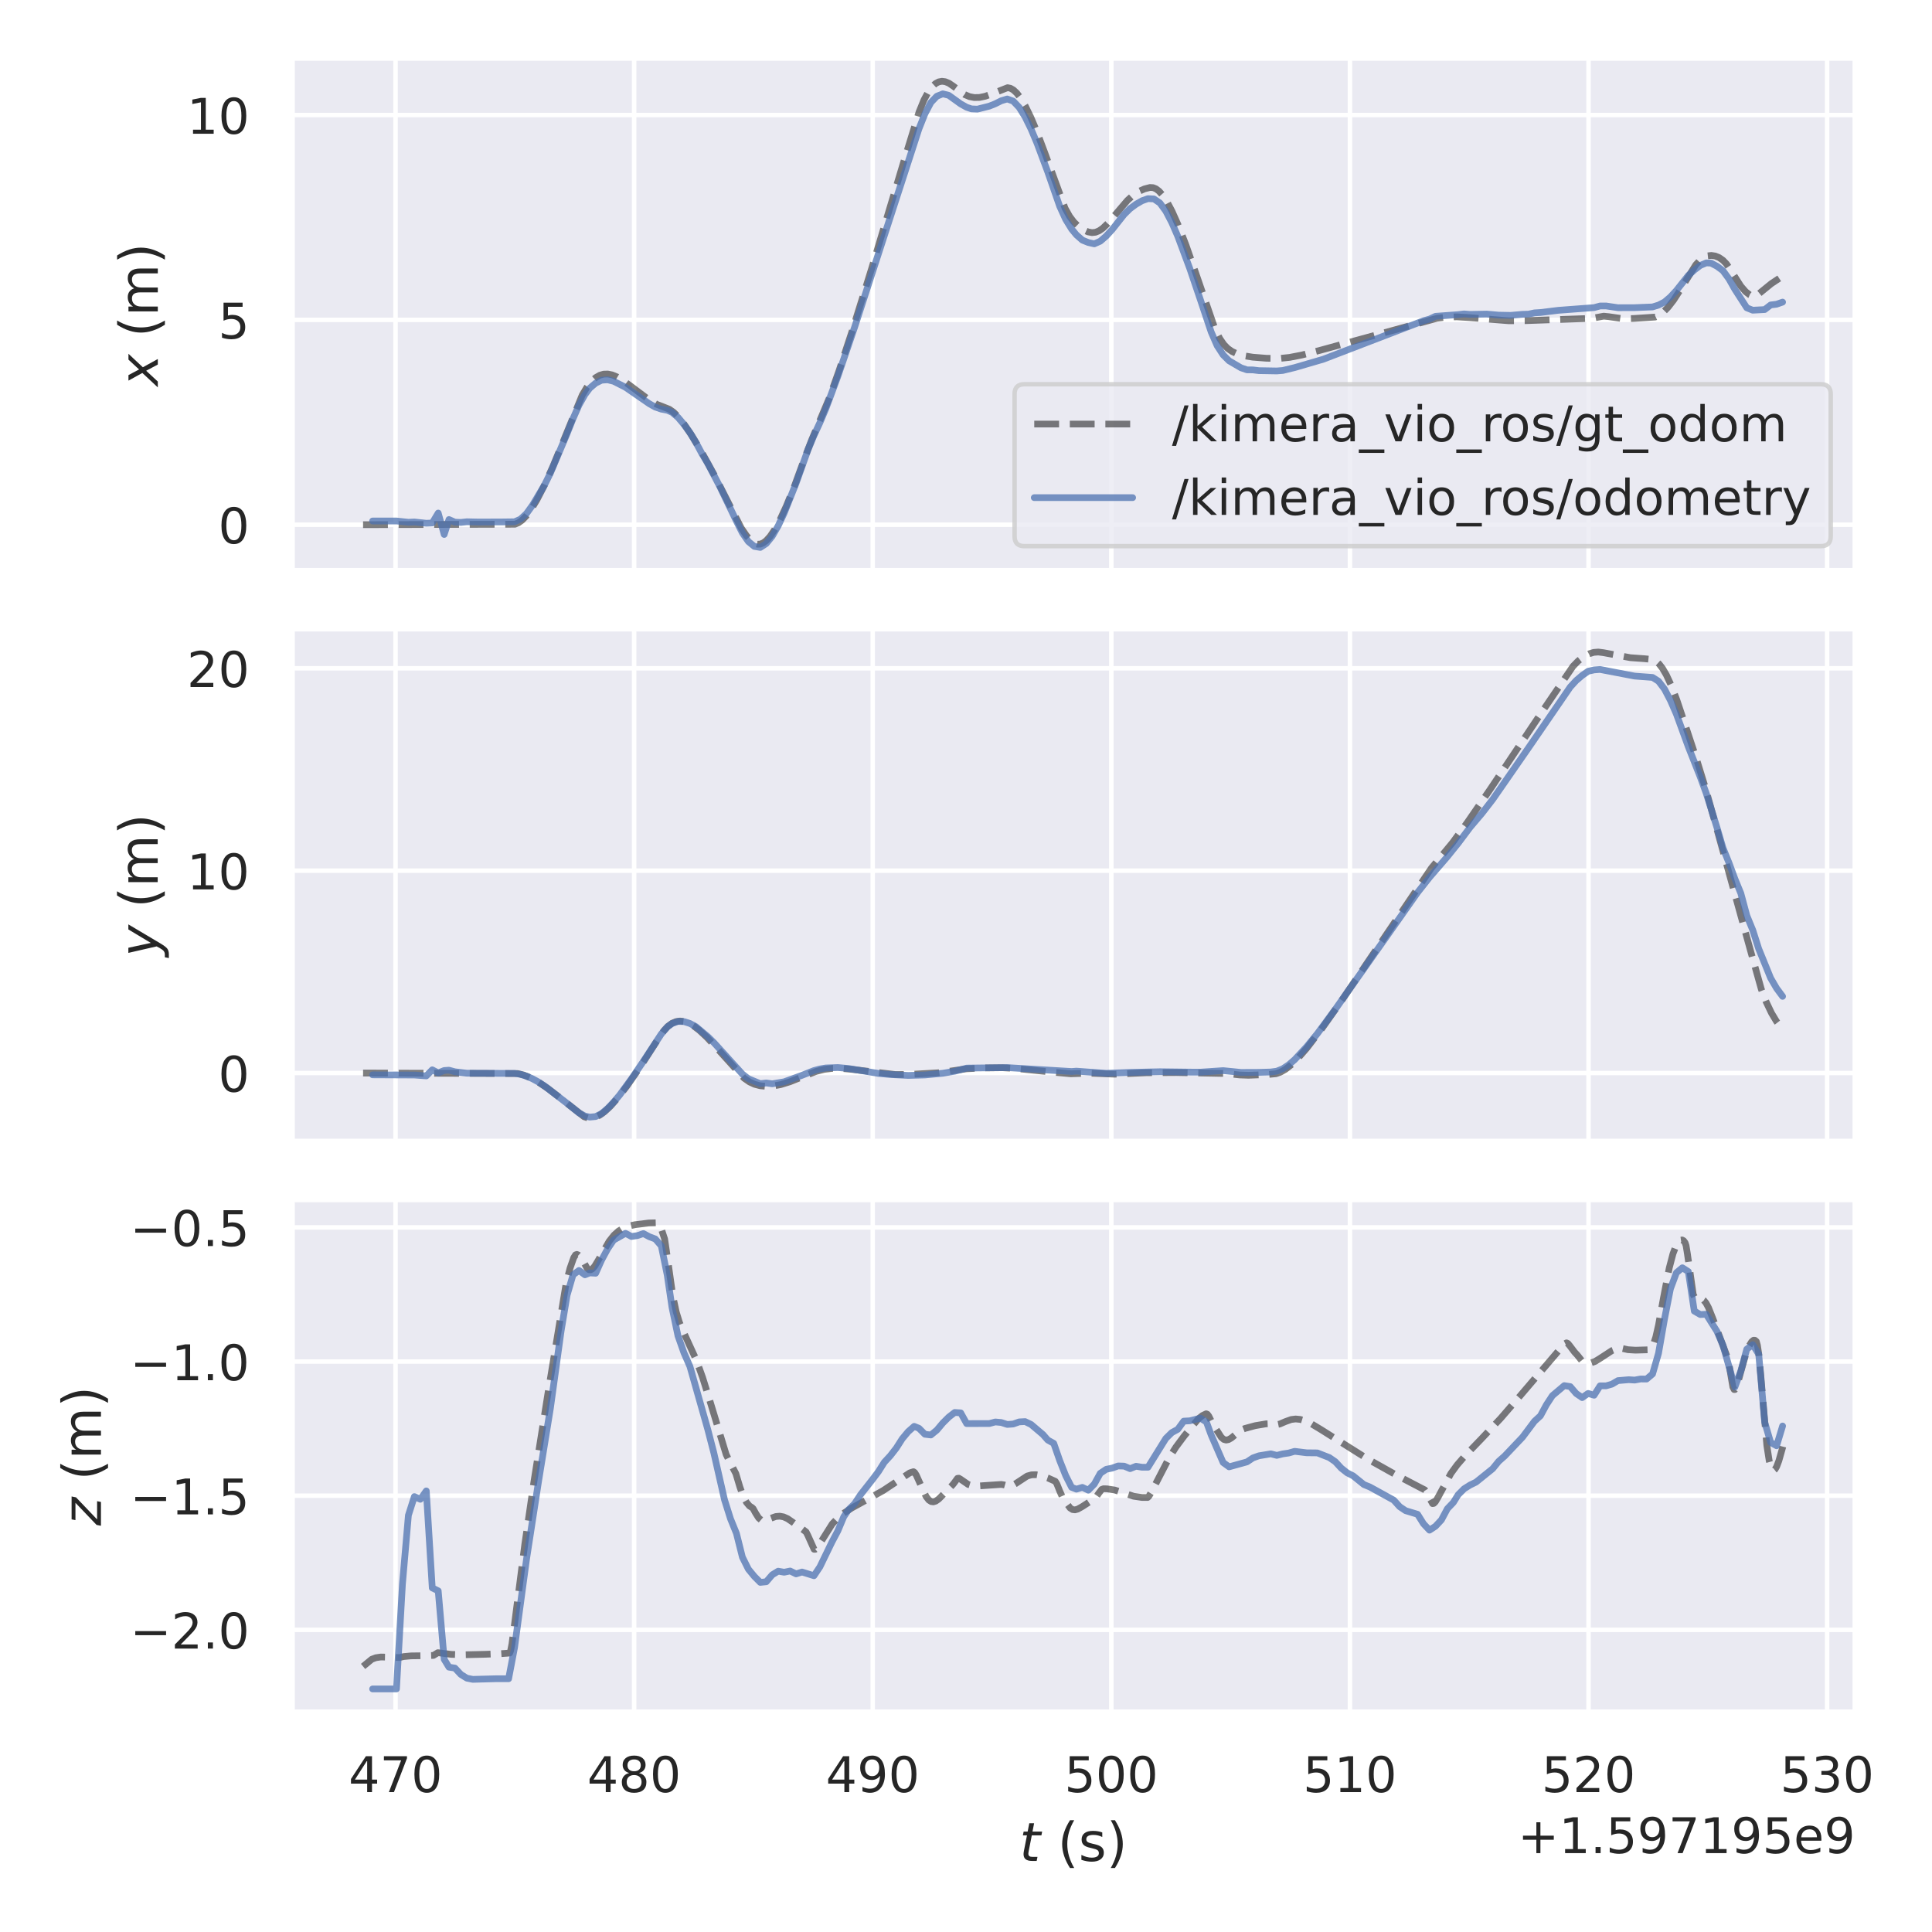 <?xml version="1.0" encoding="utf-8" standalone="no"?>
<!DOCTYPE svg PUBLIC "-//W3C//DTD SVG 1.1//EN"
  "http://www.w3.org/Graphics/SVG/1.1/DTD/svg11.dtd">
<!-- Created with matplotlib (https://matplotlib.org/) -->
<svg height="432pt" version="1.1" viewBox="0 0 432 432" width="432pt" xmlns="http://www.w3.org/2000/svg" xmlns:xlink="http://www.w3.org/1999/xlink">
 <defs>
  <style type="text/css">*{stroke-linecap:butt;stroke-linejoin:round;}</style>
 </defs>
 <g id="figure_1">
  <g id="patch_1">
   <path d="M 0 432 
L 432 432 
L 432 0 
L 0 0 
z
" style="fill:#ffffff;"/>
  </g>
  <g id="axes_1">
   <g id="patch_2">
    <path d="M 65.295 127.62 
L 414.851 127.62 
L 414.851 12.96 
L 65.295 12.96 
z
" style="fill:#eaeaf2;"/>
   </g>
   <g id="matplotlib.axis_1">
    <g id="xtick_1">
     <g id="line2d_1">
      <path clip-path="url(#pef95cfc076)" d="M 88.441 127.62 
L 88.441 12.96 
" style="fill:none;stroke:#ffffff;stroke-linecap:round;"/>
     </g>
    </g>
    <g id="xtick_2">
     <g id="line2d_2">
      <path clip-path="url(#pef95cfc076)" d="M 141.793 127.62 
L 141.793 12.96 
" style="fill:none;stroke:#ffffff;stroke-linecap:round;"/>
     </g>
    </g>
    <g id="xtick_3">
     <g id="line2d_3">
      <path clip-path="url(#pef95cfc076)" d="M 195.144 127.62 
L 195.144 12.96 
" style="fill:none;stroke:#ffffff;stroke-linecap:round;"/>
     </g>
    </g>
    <g id="xtick_4">
     <g id="line2d_4">
      <path clip-path="url(#pef95cfc076)" d="M 248.496 127.62 
L 248.496 12.96 
" style="fill:none;stroke:#ffffff;stroke-linecap:round;"/>
     </g>
    </g>
    <g id="xtick_5">
     <g id="line2d_5">
      <path clip-path="url(#pef95cfc076)" d="M 301.847 127.62 
L 301.847 12.96 
" style="fill:none;stroke:#ffffff;stroke-linecap:round;"/>
     </g>
    </g>
    <g id="xtick_6">
     <g id="line2d_6">
      <path clip-path="url(#pef95cfc076)" d="M 355.199 127.62 
L 355.199 12.96 
" style="fill:none;stroke:#ffffff;stroke-linecap:round;"/>
     </g>
    </g>
    <g id="xtick_7">
     <g id="line2d_7">
      <path clip-path="url(#pef95cfc076)" d="M 408.55 127.62 
L 408.55 12.96 
" style="fill:none;stroke:#ffffff;stroke-linecap:round;"/>
     </g>
    </g>
   </g>
   <g id="matplotlib.axis_2">
    <g id="ytick_1">
     <g id="line2d_8">
      <path clip-path="url(#pef95cfc076)" d="M 65.295 117.324 
L 414.851 117.324 
" style="fill:none;stroke:#ffffff;stroke-linecap:round;"/>
     </g>
     <g id="text_1">
      <!-- 0 -->
      <g style="fill:#262626;" transform="translate(48.796 121.503)scale(0.11 -0.11)">
       <defs>
        <path d="M 31.781 66.406 
Q 24.172 66.406 20.328 58.906 
Q 16.5 51.422 16.5 36.375 
Q 16.5 21.391 20.328 13.891 
Q 24.172 6.391 31.781 6.391 
Q 39.453 6.391 43.281 13.891 
Q 47.125 21.391 47.125 36.375 
Q 47.125 51.422 43.281 58.906 
Q 39.453 66.406 31.781 66.406 
z
M 31.781 74.219 
Q 44.047 74.219 50.516 64.516 
Q 56.984 54.828 56.984 36.375 
Q 56.984 17.969 50.516 8.266 
Q 44.047 -1.422 31.781 -1.422 
Q 19.531 -1.422 13.062 8.266 
Q 6.594 17.969 6.594 36.375 
Q 6.594 54.828 13.062 64.516 
Q 19.531 74.219 31.781 74.219 
z
" id="DejaVuSans-48"/>
       </defs>
       <use xlink:href="#DejaVuSans-48"/>
      </g>
     </g>
    </g>
    <g id="ytick_2">
     <g id="line2d_9">
      <path clip-path="url(#pef95cfc076)" d="M 65.295 71.524 
L 414.851 71.524 
" style="fill:none;stroke:#ffffff;stroke-linecap:round;"/>
     </g>
     <g id="text_2">
      <!-- 5 -->
      <g style="fill:#262626;" transform="translate(48.796 75.703)scale(0.11 -0.11)">
       <defs>
        <path d="M 10.797 72.906 
L 49.516 72.906 
L 49.516 64.594 
L 19.828 64.594 
L 19.828 46.734 
Q 21.969 47.469 24.109 47.828 
Q 26.266 48.188 28.422 48.188 
Q 40.625 48.188 47.75 41.5 
Q 54.891 34.812 54.891 23.391 
Q 54.891 11.625 47.562 5.094 
Q 40.234 -1.422 26.906 -1.422 
Q 22.312 -1.422 17.547 -0.641 
Q 12.797 0.141 7.719 1.703 
L 7.719 11.625 
Q 12.109 9.234 16.797 8.062 
Q 21.484 6.891 26.703 6.891 
Q 35.156 6.891 40.078 11.328 
Q 45.016 15.766 45.016 23.391 
Q 45.016 31 40.078 35.438 
Q 35.156 39.891 26.703 39.891 
Q 22.75 39.891 18.812 39.016 
Q 14.891 38.141 10.797 36.281 
z
" id="DejaVuSans-53"/>
       </defs>
       <use xlink:href="#DejaVuSans-53"/>
      </g>
     </g>
    </g>
    <g id="ytick_3">
     <g id="line2d_10">
      <path clip-path="url(#pef95cfc076)" d="M 65.295 25.724 
L 414.851 25.724 
" style="fill:none;stroke:#ffffff;stroke-linecap:round;"/>
     </g>
     <g id="text_3">
      <!-- 10 -->
      <g style="fill:#262626;" transform="translate(41.797 29.903)scale(0.11 -0.11)">
       <defs>
        <path d="M 12.406 8.297 
L 28.516 8.297 
L 28.516 63.922 
L 10.984 60.406 
L 10.984 69.391 
L 28.422 72.906 
L 38.281 72.906 
L 38.281 8.297 
L 54.391 8.297 
L 54.391 0 
L 12.406 0 
z
" id="DejaVuSans-49"/>
       </defs>
       <use xlink:href="#DejaVuSans-49"/>
       <use x="63.623" xlink:href="#DejaVuSans-48"/>
      </g>
     </g>
    </g>
    <g id="text_4">
     <!-- $x$ (m) -->
     <g style="fill:#262626;" transform="translate(35.302 86.31)rotate(-90)scale(0.12 -0.12)">
      <defs>
       <path d="M 60.016 54.688 
L 34.906 27.875 
L 50.297 0 
L 39.984 0 
L 28.422 21.688 
L 8.297 0 
L -2.594 0 
L 24.312 28.812 
L 10.016 54.688 
L 20.312 54.688 
L 30.812 34.906 
L 49.125 54.688 
z
" id="DejaVuSans-Oblique-120"/>
       <path id="DejaVuSans-32"/>
       <path d="M 31 75.875 
Q 24.469 64.656 21.281 53.656 
Q 18.109 42.672 18.109 31.391 
Q 18.109 20.125 21.312 9.062 
Q 24.516 -2 31 -13.188 
L 23.188 -13.188 
Q 15.875 -1.703 12.234 9.375 
Q 8.594 20.453 8.594 31.391 
Q 8.594 42.281 12.203 53.312 
Q 15.828 64.359 23.188 75.875 
z
" id="DejaVuSans-40"/>
       <path d="M 52 44.188 
Q 55.375 50.25 60.062 53.125 
Q 64.75 56 71.094 56 
Q 79.641 56 84.281 50.016 
Q 88.922 44.047 88.922 33.016 
L 88.922 0 
L 79.891 0 
L 79.891 32.719 
Q 79.891 40.578 77.094 44.375 
Q 74.312 48.188 68.609 48.188 
Q 61.625 48.188 57.562 43.547 
Q 53.516 38.922 53.516 30.906 
L 53.516 0 
L 44.484 0 
L 44.484 32.719 
Q 44.484 40.625 41.703 44.406 
Q 38.922 48.188 33.109 48.188 
Q 26.219 48.188 22.156 43.531 
Q 18.109 38.875 18.109 30.906 
L 18.109 0 
L 9.078 0 
L 9.078 54.688 
L 18.109 54.688 
L 18.109 46.188 
Q 21.188 51.219 25.484 53.609 
Q 29.781 56 35.688 56 
Q 41.656 56 45.828 52.969 
Q 50 49.953 52 44.188 
z
" id="DejaVuSans-109"/>
       <path d="M 8.016 75.875 
L 15.828 75.875 
Q 23.141 64.359 26.781 53.312 
Q 30.422 42.281 30.422 31.391 
Q 30.422 20.453 26.781 9.375 
Q 23.141 -1.703 15.828 -13.188 
L 8.016 -13.188 
Q 14.5 -2 17.703 9.062 
Q 20.906 20.125 20.906 31.391 
Q 20.906 42.672 17.703 53.656 
Q 14.5 64.656 8.016 75.875 
z
" id="DejaVuSans-41"/>
      </defs>
      <use transform="translate(0 0.125)" xlink:href="#DejaVuSans-Oblique-120"/>
      <use transform="translate(59.18 0.125)" xlink:href="#DejaVuSans-32"/>
      <use transform="translate(90.967 0.125)" xlink:href="#DejaVuSans-40"/>
      <use transform="translate(129.98 0.125)" xlink:href="#DejaVuSans-109"/>
      <use transform="translate(227.393 0.125)" xlink:href="#DejaVuSans-41"/>
     </g>
    </g>
   </g>
   <g id="line2d_11">
    <path clip-path="url(#pef95cfc076)" d="M 81.184 117.324 
L 115.139 117.218 
L 115.912 116.907 
L 116.739 116.318 
L 117.673 115.357 
L 118.766 113.888 
L 120.047 111.774 
L 121.62 108.724 
L 123.595 104.38 
L 126.209 98.051 
L 130.181 88.359 
L 131.248 86.569 
L 132.262 85.283 
L 133.195 84.439 
L 134.103 83.912 
L 134.982 83.657 
L 135.89 83.629 
L 136.877 83.83 
L 137.996 84.294 
L 139.383 85.122 
L 141.384 86.605 
L 145.252 89.502 
L 146.905 90.436 
L 148.346 90.989 
L 149.679 91.52 
L 150.613 92.181 
L 151.654 93.205 
L 152.934 94.8 
L 154.588 97.245 
L 156.855 101.02 
L 159.789 106.353 
L 162.803 112.292 
L 165.764 118.108 
L 166.937 119.813 
L 167.951 120.908 
L 168.752 121.483 
L 169.392 121.688 
L 170.005 121.66 
L 170.645 121.405 
L 171.366 120.863 
L 172.193 119.945 
L 173.179 118.492 
L 174.38 116.295 
L 175.847 113.116 
L 177.685 108.57 
L 180.112 101.926 
L 181.526 98.281 
L 185.341 89.232 
L 187.581 82.978 
L 190.595 73.854 
L 194.916 60.002 
L 202.011 36.39 
L 205.506 25.032 
L 206.599 22.349 
L 207.56 20.548 
L 208.414 19.387 
L 209.187 18.682 
L 209.907 18.304 
L 210.627 18.172 
L 211.374 18.268 
L 212.201 18.613 
L 213.161 19.268 
L 215.695 21.147 
L 216.788 21.608 
L 217.855 21.81 
L 219.003 21.789 
L 220.283 21.529 
L 221.803 20.983 
L 225.298 19.606 
L 225.937 19.738 
L 226.603 20.116 
L 227.35 20.813 
L 228.204 21.927 
L 229.244 23.676 
L 230.498 26.25 
L 231.751 29.22 
L 233.646 34.259 
L 238.153 46.575 
L 239.167 48.386 
L 240.128 49.661 
L 241.115 50.609 
L 242.231 51.373 
L 243.299 51.854 
L 244.178 52.016 
L 244.952 51.934 
L 245.725 51.627 
L 246.579 51.041 
L 247.673 49.993 
L 249.301 48.088 
L 252.101 44.807 
L 253.462 43.576 
L 254.635 42.802 
L 255.889 42.245 
L 257.142 41.92 
L 257.836 41.959 
L 258.476 42.22 
L 259.17 42.748 
L 259.97 43.652 
L 260.903 45.055 
L 262.05 47.209 
L 263.437 50.316 
L 265.172 54.774 
L 267.412 61.177 
L 271.76 73.792 
L 272.747 75.718 
L 273.654 77.029 
L 274.533 77.929 
L 275.492 78.594 
L 276.64 79.118 
L 278.133 79.546 
L 280.107 79.863 
L 283.201 80.11 
L 286.135 80.145 
L 288.35 79.915 
L 291.097 79.385 
L 295.071 78.361 
L 321.344 71.163 
L 323.504 70.898 
L 325.772 70.847 
L 328.546 71.019 
L 337.375 71.727 
L 341.188 71.7 
L 355.911 71.187 
L 358.605 70.695 
L 359.752 70.813 
L 362.873 71.263 
L 365.22 71.217 
L 370.102 70.896 
L 370.982 70.478 
L 371.942 69.764 
L 373.009 68.674 
L 374.236 67.086 
L 375.729 64.769 
L 379.17 59.23 
L 380.157 58.16 
L 381.011 57.541 
L 381.837 57.208 
L 382.665 57.116 
L 383.518 57.241 
L 384.399 57.6 
L 385.252 58.193 
L 386.052 59.024 
L 386.826 60.176 
L 389.252 63.984 
L 390.319 65.212 
L 391.199 65.903 
L 391.893 66.187 
L 392.453 66.186 
L 392.96 65.952 
L 393.867 65.211 
L 396.081 63.411 
L 398.215 61.994 
L 398.962 61.542 
L 398.962 61.542 
" style="fill:none;stroke:#000000;stroke-dasharray:5.55,2.4;stroke-dashoffset:0;stroke-opacity:0.5;stroke-width:1.5;"/>
   </g>
   <g id="line2d_12">
    <path clip-path="url(#pef95cfc076)" d="M 83.318 116.495 
L 88.653 116.495 
L 91.32 116.778 
L 92.654 116.717 
L 95.32 117.001 
L 96.654 116.944 
L 97.987 114.716 
L 99.321 119.508 
L 100.388 116.168 
L 101.722 116.758 
L 103.055 116.812 
L 104.389 116.666 
L 107.057 116.727 
L 112.391 116.705 
L 115.058 116.671 
L 116.392 116.082 
L 117.726 114.839 
L 119.06 112.987 
L 121.728 108.507 
L 123.061 105.799 
L 126.795 96.958 
L 128.127 93.614 
L 129.461 90.587 
L 130.794 88.225 
L 131.862 86.799 
L 133.195 85.662 
L 134.529 85.013 
L 135.863 84.923 
L 137.197 85.25 
L 139.864 86.6 
L 143.865 89.359 
L 145.198 90.283 
L 146.532 91.03 
L 147.866 91.482 
L 149.199 91.734 
L 150.267 92.189 
L 151.6 93.325 
L 152.934 94.905 
L 154.268 96.731 
L 155.601 98.924 
L 156.935 101.409 
L 158.269 103.648 
L 160.936 108.752 
L 164.671 116.533 
L 166.004 119.172 
L 167.338 121.089 
L 168.672 122.18 
L 170.005 122.408 
L 171.339 121.54 
L 172.673 119.898 
L 174.007 117.572 
L 175.34 114.723 
L 178.006 108.034 
L 180.672 100.556 
L 182.007 97.358 
L 183.34 94.48 
L 184.673 91.328 
L 187.341 84.156 
L 191.075 73.214 
L 205.479 28.8 
L 206.813 25.446 
L 208.147 22.914 
L 209.48 21.516 
L 210.814 20.981 
L 212.148 21.318 
L 214.815 23.238 
L 216.148 23.981 
L 217.216 24.344 
L 218.549 24.401 
L 221.217 23.734 
L 222.55 23.199 
L 223.884 22.533 
L 225.218 22.132 
L 226.55 22.605 
L 227.884 24.004 
L 229.217 26.149 
L 230.551 28.865 
L 231.885 32.036 
L 234.286 38.456 
L 236.953 46.129 
L 238.287 49.055 
L 239.62 51.224 
L 240.688 52.517 
L 242.02 53.694 
L 243.352 54.23 
L 244.686 54.526 
L 246.019 53.934 
L 247.353 52.786 
L 248.687 51.325 
L 251.354 47.958 
L 252.688 46.644 
L 254.022 45.665 
L 255.355 44.891 
L 256.689 44.417 
L 258.023 44.482 
L 259.356 45.391 
L 260.69 47.217 
L 262.024 49.777 
L 263.357 52.842 
L 266.025 59.997 
L 268.426 67.068 
L 270.827 74.247 
L 272.16 77.308 
L 273.494 79.356 
L 274.826 80.68 
L 277.493 82.244 
L 278.827 82.697 
L 280.161 82.711 
L 281.494 82.877 
L 285.496 82.947 
L 286.829 82.84 
L 289.497 82.193 
L 295.898 80.324 
L 318.303 71.721 
L 319.638 71.356 
L 320.971 70.727 
L 326.039 70.351 
L 327.372 70.189 
L 328.706 70.302 
L 332.441 70.229 
L 335.108 70.464 
L 337.775 70.517 
L 340.441 70.282 
L 341.775 70.241 
L 343.109 69.96 
L 344.442 69.879 
L 348.442 69.387 
L 356.444 68.783 
L 357.778 68.421 
L 359.112 68.414 
L 361.779 68.805 
L 365.513 68.794 
L 369.515 68.63 
L 370.848 68.219 
L 372.182 67.538 
L 373.515 66.398 
L 374.849 64.96 
L 377.516 61.585 
L 378.85 60.371 
L 380.184 59.352 
L 381.517 58.787 
L 382.585 58.833 
L 383.918 59.532 
L 385.252 60.519 
L 386.586 62.346 
L 387.919 64.691 
L 390.586 68.83 
L 391.919 69.364 
L 394.587 69.221 
L 395.921 68.189 
L 397.255 68.025 
L 398.589 67.554 
L 398.589 67.554 
" style="fill:none;stroke:#4c72b0;stroke-linecap:round;stroke-opacity:0.75;stroke-width:1.5;"/>
   </g>
   <g id="patch_3">
    <path d="M 65.295 127.62 
L 65.295 12.96 
" style="fill:none;stroke:#ffffff;stroke-linecap:square;stroke-linejoin:miter;stroke-width:1.25;"/>
   </g>
   <g id="patch_4">
    <path d="M 414.851 127.62 
L 414.851 12.96 
" style="fill:none;stroke:#ffffff;stroke-linecap:square;stroke-linejoin:miter;stroke-width:1.25;"/>
   </g>
   <g id="patch_5">
    <path d="M 65.295 127.62 
L 414.851 127.62 
" style="fill:none;stroke:#ffffff;stroke-linecap:square;stroke-linejoin:miter;stroke-width:1.25;"/>
   </g>
   <g id="patch_6">
    <path d="M 65.295 12.96 
L 414.851 12.96 
" style="fill:none;stroke:#ffffff;stroke-linecap:square;stroke-linejoin:miter;stroke-width:1.25;"/>
   </g>
   <g id="legend_1">
    <g id="patch_7">
     <path d="M 229.062 122.12 
L 407.151 122.12 
Q 409.351 122.12 409.351 119.92 
L 409.351 88.116 
Q 409.351 85.916 407.151 85.916 
L 229.062 85.916 
Q 226.862 85.916 226.862 88.116 
L 226.862 119.92 
Q 226.862 122.12 229.062 122.12 
z
" style="fill:#eaeaf2;opacity:0.8;stroke:#cccccc;stroke-linejoin:miter;"/>
    </g>
    <g id="line2d_13">
     <path d="M 231.262 94.825 
L 253.262 94.825 
" style="fill:none;stroke:#000000;stroke-dasharray:5.55,2.4;stroke-dashoffset:0;stroke-opacity:0.5;stroke-width:1.5;"/>
    </g>
    <g id="line2d_14"/>
    <g id="text_5">
     <!-- /kimera_vio_ros/gt_odom -->
     <g style="fill:#262626;" transform="translate(262.062 98.675)scale(0.11 -0.11)">
      <defs>
       <path d="M 25.391 72.906 
L 33.688 72.906 
L 8.297 -9.281 
L 0 -9.281 
z
" id="DejaVuSans-47"/>
       <path d="M 9.078 75.984 
L 18.109 75.984 
L 18.109 31.109 
L 44.922 54.688 
L 56.391 54.688 
L 27.391 29.109 
L 57.625 0 
L 45.906 0 
L 18.109 26.703 
L 18.109 0 
L 9.078 0 
z
" id="DejaVuSans-107"/>
       <path d="M 9.422 54.688 
L 18.406 54.688 
L 18.406 0 
L 9.422 0 
z
M 9.422 75.984 
L 18.406 75.984 
L 18.406 64.594 
L 9.422 64.594 
z
" id="DejaVuSans-105"/>
       <path d="M 56.203 29.594 
L 56.203 25.203 
L 14.891 25.203 
Q 15.484 15.922 20.484 11.062 
Q 25.484 6.203 34.422 6.203 
Q 39.594 6.203 44.453 7.469 
Q 49.312 8.734 54.109 11.281 
L 54.109 2.781 
Q 49.266 0.734 44.188 -0.344 
Q 39.109 -1.422 33.891 -1.422 
Q 20.797 -1.422 13.156 6.188 
Q 5.516 13.812 5.516 26.812 
Q 5.516 40.234 12.766 48.109 
Q 20.016 56 32.328 56 
Q 43.359 56 49.781 48.891 
Q 56.203 41.797 56.203 29.594 
z
M 47.219 32.234 
Q 47.125 39.594 43.094 43.984 
Q 39.062 48.391 32.422 48.391 
Q 24.906 48.391 20.391 44.141 
Q 15.875 39.891 15.188 32.172 
z
" id="DejaVuSans-101"/>
       <path d="M 41.109 46.297 
Q 39.594 47.172 37.812 47.578 
Q 36.031 48 33.891 48 
Q 26.266 48 22.188 43.047 
Q 18.109 38.094 18.109 28.812 
L 18.109 0 
L 9.078 0 
L 9.078 54.688 
L 18.109 54.688 
L 18.109 46.188 
Q 20.953 51.172 25.484 53.578 
Q 30.031 56 36.531 56 
Q 37.453 56 38.578 55.875 
Q 39.703 55.766 41.062 55.516 
z
" id="DejaVuSans-114"/>
       <path d="M 34.281 27.484 
Q 23.391 27.484 19.188 25 
Q 14.984 22.516 14.984 16.5 
Q 14.984 11.719 18.141 8.906 
Q 21.297 6.109 26.703 6.109 
Q 34.188 6.109 38.703 11.406 
Q 43.219 16.703 43.219 25.484 
L 43.219 27.484 
z
M 52.203 31.203 
L 52.203 0 
L 43.219 0 
L 43.219 8.297 
Q 40.141 3.328 35.547 0.953 
Q 30.953 -1.422 24.312 -1.422 
Q 15.922 -1.422 10.953 3.297 
Q 6 8.016 6 15.922 
Q 6 25.141 12.172 29.828 
Q 18.359 34.516 30.609 34.516 
L 43.219 34.516 
L 43.219 35.406 
Q 43.219 41.609 39.141 45 
Q 35.062 48.391 27.688 48.391 
Q 23 48.391 18.547 47.266 
Q 14.109 46.141 10.016 43.891 
L 10.016 52.203 
Q 14.938 54.109 19.578 55.047 
Q 24.219 56 28.609 56 
Q 40.484 56 46.344 49.844 
Q 52.203 43.703 52.203 31.203 
z
" id="DejaVuSans-97"/>
       <path d="M 50.984 -16.609 
L 50.984 -23.578 
L -0.984 -23.578 
L -0.984 -16.609 
z
" id="DejaVuSans-95"/>
       <path d="M 2.984 54.688 
L 12.5 54.688 
L 29.594 8.797 
L 46.688 54.688 
L 56.203 54.688 
L 35.688 0 
L 23.484 0 
z
" id="DejaVuSans-118"/>
       <path d="M 30.609 48.391 
Q 23.391 48.391 19.188 42.75 
Q 14.984 37.109 14.984 27.297 
Q 14.984 17.484 19.156 11.844 
Q 23.344 6.203 30.609 6.203 
Q 37.797 6.203 41.984 11.859 
Q 46.188 17.531 46.188 27.297 
Q 46.188 37.016 41.984 42.703 
Q 37.797 48.391 30.609 48.391 
z
M 30.609 56 
Q 42.328 56 49.016 48.375 
Q 55.719 40.766 55.719 27.297 
Q 55.719 13.875 49.016 6.219 
Q 42.328 -1.422 30.609 -1.422 
Q 18.844 -1.422 12.172 6.219 
Q 5.516 13.875 5.516 27.297 
Q 5.516 40.766 12.172 48.375 
Q 18.844 56 30.609 56 
z
" id="DejaVuSans-111"/>
       <path d="M 44.281 53.078 
L 44.281 44.578 
Q 40.484 46.531 36.375 47.5 
Q 32.281 48.484 27.875 48.484 
Q 21.188 48.484 17.844 46.438 
Q 14.5 44.391 14.5 40.281 
Q 14.5 37.156 16.891 35.375 
Q 19.281 33.594 26.516 31.984 
L 29.594 31.297 
Q 39.156 29.25 43.188 25.516 
Q 47.219 21.781 47.219 15.094 
Q 47.219 7.469 41.188 3.016 
Q 35.156 -1.422 24.609 -1.422 
Q 20.219 -1.422 15.453 -0.562 
Q 10.688 0.297 5.422 2 
L 5.422 11.281 
Q 10.406 8.688 15.234 7.391 
Q 20.062 6.109 24.812 6.109 
Q 31.156 6.109 34.562 8.281 
Q 37.984 10.453 37.984 14.406 
Q 37.984 18.062 35.516 20.016 
Q 33.062 21.969 24.703 23.781 
L 21.578 24.516 
Q 13.234 26.266 9.516 29.906 
Q 5.812 33.547 5.812 39.891 
Q 5.812 47.609 11.281 51.797 
Q 16.75 56 26.812 56 
Q 31.781 56 36.172 55.266 
Q 40.578 54.547 44.281 53.078 
z
" id="DejaVuSans-115"/>
       <path d="M 45.406 27.984 
Q 45.406 37.75 41.375 43.109 
Q 37.359 48.484 30.078 48.484 
Q 22.859 48.484 18.828 43.109 
Q 14.797 37.75 14.797 27.984 
Q 14.797 18.266 18.828 12.891 
Q 22.859 7.516 30.078 7.516 
Q 37.359 7.516 41.375 12.891 
Q 45.406 18.266 45.406 27.984 
z
M 54.391 6.781 
Q 54.391 -7.172 48.188 -13.984 
Q 42 -20.797 29.203 -20.797 
Q 24.469 -20.797 20.266 -20.094 
Q 16.062 -19.391 12.109 -17.922 
L 12.109 -9.188 
Q 16.062 -11.328 19.922 -12.344 
Q 23.781 -13.375 27.781 -13.375 
Q 36.625 -13.375 41.016 -8.766 
Q 45.406 -4.156 45.406 5.172 
L 45.406 9.625 
Q 42.625 4.781 38.281 2.391 
Q 33.938 0 27.875 0 
Q 17.828 0 11.672 7.656 
Q 5.516 15.328 5.516 27.984 
Q 5.516 40.672 11.672 48.328 
Q 17.828 56 27.875 56 
Q 33.938 56 38.281 53.609 
Q 42.625 51.219 45.406 46.391 
L 45.406 54.688 
L 54.391 54.688 
z
" id="DejaVuSans-103"/>
       <path d="M 18.312 70.219 
L 18.312 54.688 
L 36.812 54.688 
L 36.812 47.703 
L 18.312 47.703 
L 18.312 18.016 
Q 18.312 11.328 20.141 9.422 
Q 21.969 7.516 27.594 7.516 
L 36.812 7.516 
L 36.812 0 
L 27.594 0 
Q 17.188 0 13.234 3.875 
Q 9.281 7.766 9.281 18.016 
L 9.281 47.703 
L 2.688 47.703 
L 2.688 54.688 
L 9.281 54.688 
L 9.281 70.219 
z
" id="DejaVuSans-116"/>
       <path d="M 45.406 46.391 
L 45.406 75.984 
L 54.391 75.984 
L 54.391 0 
L 45.406 0 
L 45.406 8.203 
Q 42.578 3.328 38.25 0.953 
Q 33.938 -1.422 27.875 -1.422 
Q 17.969 -1.422 11.734 6.484 
Q 5.516 14.406 5.516 27.297 
Q 5.516 40.188 11.734 48.094 
Q 17.969 56 27.875 56 
Q 33.938 56 38.25 53.625 
Q 42.578 51.266 45.406 46.391 
z
M 14.797 27.297 
Q 14.797 17.391 18.875 11.75 
Q 22.953 6.109 30.078 6.109 
Q 37.203 6.109 41.297 11.75 
Q 45.406 17.391 45.406 27.297 
Q 45.406 37.203 41.297 42.844 
Q 37.203 48.484 30.078 48.484 
Q 22.953 48.484 18.875 42.844 
Q 14.797 37.203 14.797 27.297 
z
" id="DejaVuSans-100"/>
      </defs>
      <use xlink:href="#DejaVuSans-47"/>
      <use x="33.691" xlink:href="#DejaVuSans-107"/>
      <use x="91.602" xlink:href="#DejaVuSans-105"/>
      <use x="119.385" xlink:href="#DejaVuSans-109"/>
      <use x="216.797" xlink:href="#DejaVuSans-101"/>
      <use x="278.32" xlink:href="#DejaVuSans-114"/>
      <use x="319.434" xlink:href="#DejaVuSans-97"/>
      <use x="380.713" xlink:href="#DejaVuSans-95"/>
      <use x="430.713" xlink:href="#DejaVuSans-118"/>
      <use x="489.893" xlink:href="#DejaVuSans-105"/>
      <use x="517.676" xlink:href="#DejaVuSans-111"/>
      <use x="578.857" xlink:href="#DejaVuSans-95"/>
      <use x="628.857" xlink:href="#DejaVuSans-114"/>
      <use x="667.721" xlink:href="#DejaVuSans-111"/>
      <use x="728.902" xlink:href="#DejaVuSans-115"/>
      <use x="781.002" xlink:href="#DejaVuSans-47"/>
      <use x="814.693" xlink:href="#DejaVuSans-103"/>
      <use x="878.17" xlink:href="#DejaVuSans-116"/>
      <use x="917.379" xlink:href="#DejaVuSans-95"/>
      <use x="967.379" xlink:href="#DejaVuSans-111"/>
      <use x="1028.561" xlink:href="#DejaVuSans-100"/>
      <use x="1092.037" xlink:href="#DejaVuSans-111"/>
      <use x="1153.219" xlink:href="#DejaVuSans-109"/>
     </g>
    </g>
    <g id="line2d_15">
     <path d="M 231.262 111.276 
L 253.262 111.276 
" style="fill:none;stroke:#4c72b0;stroke-linecap:round;stroke-opacity:0.75;stroke-width:1.5;"/>
    </g>
    <g id="line2d_16"/>
    <g id="text_6">
     <!-- /kimera_vio_ros/odometry -->
     <g style="fill:#262626;" transform="translate(262.062 115.126)scale(0.11 -0.11)">
      <defs>
       <path d="M 32.172 -5.078 
Q 28.375 -14.844 24.75 -17.812 
Q 21.141 -20.797 15.094 -20.797 
L 7.906 -20.797 
L 7.906 -13.281 
L 13.188 -13.281 
Q 16.891 -13.281 18.938 -11.516 
Q 21 -9.766 23.484 -3.219 
L 25.094 0.875 
L 2.984 54.688 
L 12.5 54.688 
L 29.594 11.922 
L 46.688 54.688 
L 56.203 54.688 
z
" id="DejaVuSans-121"/>
      </defs>
      <use xlink:href="#DejaVuSans-47"/>
      <use x="33.691" xlink:href="#DejaVuSans-107"/>
      <use x="91.602" xlink:href="#DejaVuSans-105"/>
      <use x="119.385" xlink:href="#DejaVuSans-109"/>
      <use x="216.797" xlink:href="#DejaVuSans-101"/>
      <use x="278.32" xlink:href="#DejaVuSans-114"/>
      <use x="319.434" xlink:href="#DejaVuSans-97"/>
      <use x="380.713" xlink:href="#DejaVuSans-95"/>
      <use x="430.713" xlink:href="#DejaVuSans-118"/>
      <use x="489.893" xlink:href="#DejaVuSans-105"/>
      <use x="517.676" xlink:href="#DejaVuSans-111"/>
      <use x="578.857" xlink:href="#DejaVuSans-95"/>
      <use x="628.857" xlink:href="#DejaVuSans-114"/>
      <use x="667.721" xlink:href="#DejaVuSans-111"/>
      <use x="728.902" xlink:href="#DejaVuSans-115"/>
      <use x="781.002" xlink:href="#DejaVuSans-47"/>
      <use x="814.693" xlink:href="#DejaVuSans-111"/>
      <use x="875.875" xlink:href="#DejaVuSans-100"/>
      <use x="939.352" xlink:href="#DejaVuSans-111"/>
      <use x="1000.533" xlink:href="#DejaVuSans-109"/>
      <use x="1097.945" xlink:href="#DejaVuSans-101"/>
      <use x="1159.469" xlink:href="#DejaVuSans-116"/>
      <use x="1198.678" xlink:href="#DejaVuSans-114"/>
      <use x="1239.791" xlink:href="#DejaVuSans-121"/>
     </g>
    </g>
   </g>
  </g>
  <g id="axes_2">
   <g id="patch_8">
    <path d="M 65.295 255.24 
L 414.851 255.24 
L 414.851 140.58 
L 65.295 140.58 
z
" style="fill:#eaeaf2;"/>
   </g>
   <g id="matplotlib.axis_3">
    <g id="xtick_8">
     <g id="line2d_17">
      <path clip-path="url(#p61335445b4)" d="M 88.441 255.24 
L 88.441 140.58 
" style="fill:none;stroke:#ffffff;stroke-linecap:round;"/>
     </g>
    </g>
    <g id="xtick_9">
     <g id="line2d_18">
      <path clip-path="url(#p61335445b4)" d="M 141.793 255.24 
L 141.793 140.58 
" style="fill:none;stroke:#ffffff;stroke-linecap:round;"/>
     </g>
    </g>
    <g id="xtick_10">
     <g id="line2d_19">
      <path clip-path="url(#p61335445b4)" d="M 195.144 255.24 
L 195.144 140.58 
" style="fill:none;stroke:#ffffff;stroke-linecap:round;"/>
     </g>
    </g>
    <g id="xtick_11">
     <g id="line2d_20">
      <path clip-path="url(#p61335445b4)" d="M 248.496 255.24 
L 248.496 140.58 
" style="fill:none;stroke:#ffffff;stroke-linecap:round;"/>
     </g>
    </g>
    <g id="xtick_12">
     <g id="line2d_21">
      <path clip-path="url(#p61335445b4)" d="M 301.847 255.24 
L 301.847 140.58 
" style="fill:none;stroke:#ffffff;stroke-linecap:round;"/>
     </g>
    </g>
    <g id="xtick_13">
     <g id="line2d_22">
      <path clip-path="url(#p61335445b4)" d="M 355.199 255.24 
L 355.199 140.58 
" style="fill:none;stroke:#ffffff;stroke-linecap:round;"/>
     </g>
    </g>
    <g id="xtick_14">
     <g id="line2d_23">
      <path clip-path="url(#p61335445b4)" d="M 408.55 255.24 
L 408.55 140.58 
" style="fill:none;stroke:#ffffff;stroke-linecap:round;"/>
     </g>
    </g>
   </g>
   <g id="matplotlib.axis_4">
    <g id="ytick_4">
     <g id="line2d_24">
      <path clip-path="url(#p61335445b4)" d="M 65.295 239.936 
L 414.851 239.936 
" style="fill:none;stroke:#ffffff;stroke-linecap:round;"/>
     </g>
     <g id="text_7">
      <!-- 0 -->
      <g style="fill:#262626;" transform="translate(48.796 244.115)scale(0.11 -0.11)">
       <use xlink:href="#DejaVuSans-48"/>
      </g>
     </g>
    </g>
    <g id="ytick_5">
     <g id="line2d_25">
      <path clip-path="url(#p61335445b4)" d="M 65.295 194.685 
L 414.851 194.685 
" style="fill:none;stroke:#ffffff;stroke-linecap:round;"/>
     </g>
     <g id="text_8">
      <!-- 10 -->
      <g style="fill:#262626;" transform="translate(41.797 198.865)scale(0.11 -0.11)">
       <use xlink:href="#DejaVuSans-49"/>
       <use x="63.623" xlink:href="#DejaVuSans-48"/>
      </g>
     </g>
    </g>
    <g id="ytick_6">
     <g id="line2d_26">
      <path clip-path="url(#p61335445b4)" d="M 65.295 149.434 
L 414.851 149.434 
" style="fill:none;stroke:#ffffff;stroke-linecap:round;"/>
     </g>
     <g id="text_9">
      <!-- 20 -->
      <g style="fill:#262626;" transform="translate(41.797 153.614)scale(0.11 -0.11)">
       <defs>
        <path d="M 19.188 8.297 
L 53.609 8.297 
L 53.609 0 
L 7.328 0 
L 7.328 8.297 
Q 12.938 14.109 22.625 23.891 
Q 32.328 33.688 34.812 36.531 
Q 39.547 41.844 41.422 45.531 
Q 43.312 49.219 43.312 52.781 
Q 43.312 58.594 39.234 62.25 
Q 35.156 65.922 28.609 65.922 
Q 23.969 65.922 18.812 64.312 
Q 13.672 62.703 7.812 59.422 
L 7.812 69.391 
Q 13.766 71.781 18.938 73 
Q 24.125 74.219 28.422 74.219 
Q 39.75 74.219 46.484 68.547 
Q 53.219 62.891 53.219 53.422 
Q 53.219 48.922 51.531 44.891 
Q 49.859 40.875 45.406 35.406 
Q 44.188 33.984 37.641 27.219 
Q 31.109 20.453 19.188 8.297 
z
" id="DejaVuSans-50"/>
       </defs>
       <use xlink:href="#DejaVuSans-50"/>
       <use x="63.623" xlink:href="#DejaVuSans-48"/>
      </g>
     </g>
    </g>
    <g id="text_10">
     <!-- $y$ (m) -->
     <g style="fill:#262626;" transform="translate(35.278 213.93)rotate(-90)scale(0.12 -0.12)">
      <defs>
       <path d="M 24.812 -5.078 
Q 18.562 -15.578 14.625 -18.188 
Q 10.688 -20.797 4.594 -20.797 
L -2.484 -20.797 
L -0.984 -13.281 
L 4.203 -13.281 
Q 7.953 -13.281 10.594 -11.234 
Q 13.234 -9.188 16.5 -3.219 
L 19.281 2 
L 7.172 54.688 
L 16.703 54.688 
L 25.781 12.797 
L 50.875 54.688 
L 60.297 54.688 
z
" id="DejaVuSans-Oblique-121"/>
      </defs>
      <use transform="translate(0 0.125)" xlink:href="#DejaVuSans-Oblique-121"/>
      <use transform="translate(59.18 0.125)" xlink:href="#DejaVuSans-32"/>
      <use transform="translate(90.967 0.125)" xlink:href="#DejaVuSans-40"/>
      <use transform="translate(129.98 0.125)" xlink:href="#DejaVuSans-109"/>
      <use transform="translate(227.393 0.125)" xlink:href="#DejaVuSans-41"/>
     </g>
    </g>
   </g>
   <g id="line2d_27">
    <path clip-path="url(#p61335445b4)" d="M 81.184 239.936 
L 115.752 240.046 
L 117.086 240.373 
L 118.58 240.975 
L 120.34 241.935 
L 122.501 243.382 
L 125.328 245.562 
L 130.608 249.708 
L 131.462 249.983 
L 132.288 250.013 
L 133.142 249.817 
L 134.076 249.371 
L 135.169 248.59 
L 136.477 247.371 
L 138.104 245.536 
L 140.211 242.802 
L 142.958 238.851 
L 146.585 233.221 
L 148.452 230.446 
L 149.36 229.471 
L 150.267 228.81 
L 151.146 228.437 
L 152.027 228.305 
L 152.934 228.399 
L 153.921 228.735 
L 155.041 229.361 
L 156.375 230.372 
L 158.055 231.943 
L 160.35 234.419 
L 166.378 241.081 
L 167.605 241.933 
L 168.725 242.451 
L 170.005 242.781 
L 171.419 242.915 
L 172.913 242.832 
L 174.594 242.512 
L 176.621 241.888 
L 179.419 240.775 
L 182.46 239.577 
L 184.3 239.114 
L 186.088 238.895 
L 188.035 238.885 
L 190.435 239.107 
L 200.198 240.265 
L 203.426 240.241 
L 209.853 239.877 
L 212.521 239.5 
L 216.122 238.984 
L 220.016 238.795 
L 224.177 238.747 
L 227.484 238.942 
L 234.206 239.626 
L 239.434 240.1 
L 241.487 240.03 
L 243.832 239.968 
L 249.273 240.192 
L 256.369 239.868 
L 263.064 239.827 
L 274.241 240.038 
L 277.173 240.363 
L 279.174 240.434 
L 283.441 240.267 
L 285.309 240.089 
L 286.323 239.732 
L 287.416 239.108 
L 288.697 238.11 
L 290.244 236.605 
L 292.191 234.382 
L 295.712 229.796 
L 299.873 223.908 
L 307.26 213.008 
L 320.064 194.111 
L 324.785 188.43 
L 328.146 183.829 
L 333.268 176.403 
L 344.896 159.025 
L 351.723 148.988 
L 352.923 147.756 
L 354.123 146.839 
L 355.324 146.195 
L 356.364 145.874 
L 357.378 145.794 
L 358.525 145.94 
L 364.526 147.058 
L 367.621 147.281 
L 369.595 147.473 
L 370.262 147.819 
L 370.955 148.432 
L 371.729 149.424 
L 372.608 150.927 
L 373.649 153.162 
L 374.929 156.47 
L 376.583 161.411 
L 379.383 169.863 
L 381.358 176.275 
L 383.865 185.253 
L 388.719 202.81 
L 391.493 212.838 
L 393.84 221.201 
L 394.934 224.048 
L 396.108 226.516 
L 397.227 228.384 
L 398.322 229.798 
L 398.962 230.462 
L 398.962 230.462 
" style="fill:none;stroke:#000000;stroke-dasharray:5.55,2.4;stroke-dashoffset:0;stroke-opacity:0.5;stroke-width:1.5;"/>
   </g>
   <g id="line2d_28">
    <path clip-path="url(#p61335445b4)" d="M 83.318 240.334 
L 92.654 240.377 
L 95.32 240.576 
L 96.654 239.213 
L 97.987 239.91 
L 99.321 239.367 
L 100.388 239.294 
L 101.722 239.654 
L 104.389 239.97 
L 115.058 240.02 
L 116.392 240.227 
L 117.726 240.634 
L 119.06 241.207 
L 120.393 241.938 
L 121.728 242.799 
L 126.795 246.708 
L 129.461 248.849 
L 130.794 249.555 
L 131.862 249.787 
L 133.195 249.664 
L 134.529 248.997 
L 135.863 247.85 
L 137.197 246.457 
L 138.53 244.883 
L 141.198 241.225 
L 143.865 237.31 
L 147.866 231.203 
L 149.199 229.643 
L 150.267 228.862 
L 151.6 228.39 
L 152.934 228.429 
L 154.268 228.85 
L 155.601 229.562 
L 158.269 231.804 
L 159.603 233.111 
L 166.004 240.169 
L 167.338 241.213 
L 170.005 242.313 
L 171.339 242.155 
L 172.673 242.34 
L 175.34 241.894 
L 179.339 240.44 
L 182.007 239.381 
L 183.34 239.021 
L 184.673 238.801 
L 187.341 238.705 
L 189.742 238.922 
L 196.41 240.017 
L 199.077 240.267 
L 203.078 240.471 
L 206.813 240.366 
L 210.814 239.984 
L 213.481 239.529 
L 216.148 238.832 
L 218.549 238.802 
L 225.218 238.721 
L 239.62 239.591 
L 240.688 239.508 
L 243.352 239.707 
L 247.353 239.996 
L 252.688 239.79 
L 259.356 239.642 
L 266.025 239.725 
L 268.426 239.736 
L 273.494 239.394 
L 276.16 239.659 
L 277.493 239.8 
L 281.494 239.783 
L 284.162 239.699 
L 285.496 239.516 
L 286.829 238.981 
L 288.163 238.09 
L 289.497 236.935 
L 292.164 234.064 
L 294.565 231.126 
L 298.566 225.697 
L 316.97 199.567 
L 319.638 196.182 
L 323.638 191.543 
L 326.039 188.558 
L 328.706 185.003 
L 331.373 181.859 
L 333.774 178.754 
L 341.775 167.224 
L 351.109 153.621 
L 352.443 152.165 
L 353.777 151.034 
L 355.11 150.095 
L 356.444 149.793 
L 357.778 149.693 
L 365.513 151.174 
L 369.515 151.475 
L 370.848 152.32 
L 372.182 154.074 
L 373.515 156.625 
L 374.849 159.678 
L 377.516 166.983 
L 380.184 173.737 
L 381.517 177.38 
L 383.918 185.044 
L 385.252 189.581 
L 386.586 192.887 
L 387.919 196.491 
L 389.252 199.748 
L 390.586 204.71 
L 391.919 207.966 
L 393.254 212.159 
L 395.921 218.706 
L 397.255 220.995 
L 398.589 222.79 
L 398.589 222.79 
" style="fill:none;stroke:#4c72b0;stroke-linecap:round;stroke-opacity:0.75;stroke-width:1.5;"/>
   </g>
   <g id="patch_9">
    <path d="M 65.295 255.24 
L 65.295 140.58 
" style="fill:none;stroke:#ffffff;stroke-linecap:square;stroke-linejoin:miter;stroke-width:1.25;"/>
   </g>
   <g id="patch_10">
    <path d="M 414.851 255.24 
L 414.851 140.58 
" style="fill:none;stroke:#ffffff;stroke-linecap:square;stroke-linejoin:miter;stroke-width:1.25;"/>
   </g>
   <g id="patch_11">
    <path d="M 65.295 255.24 
L 414.851 255.24 
" style="fill:none;stroke:#ffffff;stroke-linecap:square;stroke-linejoin:miter;stroke-width:1.25;"/>
   </g>
   <g id="patch_12">
    <path d="M 65.295 140.58 
L 414.851 140.58 
" style="fill:none;stroke:#ffffff;stroke-linecap:square;stroke-linejoin:miter;stroke-width:1.25;"/>
   </g>
  </g>
  <g id="axes_3">
   <g id="patch_13">
    <path d="M 65.295 382.86 
L 414.851 382.86 
L 414.851 268.2 
L 65.295 268.2 
z
" style="fill:#eaeaf2;"/>
   </g>
   <g id="matplotlib.axis_5">
    <g id="xtick_15">
     <g id="line2d_29">
      <path clip-path="url(#p8e7627acd4)" d="M 88.441 382.86 
L 88.441 268.2 
" style="fill:none;stroke:#ffffff;stroke-linecap:round;"/>
     </g>
     <g id="text_11">
      <!-- 470 -->
      <g style="fill:#262626;" transform="translate(77.943 400.718)scale(0.11 -0.11)">
       <defs>
        <path d="M 37.797 64.312 
L 12.891 25.391 
L 37.797 25.391 
z
M 35.203 72.906 
L 47.609 72.906 
L 47.609 25.391 
L 58.016 25.391 
L 58.016 17.188 
L 47.609 17.188 
L 47.609 0 
L 37.797 0 
L 37.797 17.188 
L 4.891 17.188 
L 4.891 26.703 
z
" id="DejaVuSans-52"/>
        <path d="M 8.203 72.906 
L 55.078 72.906 
L 55.078 68.703 
L 28.609 0 
L 18.312 0 
L 43.219 64.594 
L 8.203 64.594 
z
" id="DejaVuSans-55"/>
       </defs>
       <use xlink:href="#DejaVuSans-52"/>
       <use x="63.623" xlink:href="#DejaVuSans-55"/>
       <use x="127.246" xlink:href="#DejaVuSans-48"/>
      </g>
     </g>
    </g>
    <g id="xtick_16">
     <g id="line2d_30">
      <path clip-path="url(#p8e7627acd4)" d="M 141.793 382.86 
L 141.793 268.2 
" style="fill:none;stroke:#ffffff;stroke-linecap:round;"/>
     </g>
     <g id="text_12">
      <!-- 480 -->
      <g style="fill:#262626;" transform="translate(131.295 400.718)scale(0.11 -0.11)">
       <defs>
        <path d="M 31.781 34.625 
Q 24.75 34.625 20.719 30.859 
Q 16.703 27.094 16.703 20.516 
Q 16.703 13.922 20.719 10.156 
Q 24.75 6.391 31.781 6.391 
Q 38.812 6.391 42.859 10.172 
Q 46.922 13.969 46.922 20.516 
Q 46.922 27.094 42.891 30.859 
Q 38.875 34.625 31.781 34.625 
z
M 21.922 38.812 
Q 15.578 40.375 12.031 44.719 
Q 8.5 49.078 8.5 55.328 
Q 8.5 64.062 14.719 69.141 
Q 20.953 74.219 31.781 74.219 
Q 42.672 74.219 48.875 69.141 
Q 55.078 64.062 55.078 55.328 
Q 55.078 49.078 51.531 44.719 
Q 48 40.375 41.703 38.812 
Q 48.828 37.156 52.797 32.312 
Q 56.781 27.484 56.781 20.516 
Q 56.781 9.906 50.312 4.234 
Q 43.844 -1.422 31.781 -1.422 
Q 19.734 -1.422 13.25 4.234 
Q 6.781 9.906 6.781 20.516 
Q 6.781 27.484 10.781 32.312 
Q 14.797 37.156 21.922 38.812 
z
M 18.312 54.391 
Q 18.312 48.734 21.844 45.562 
Q 25.391 42.391 31.781 42.391 
Q 38.141 42.391 41.719 45.562 
Q 45.312 48.734 45.312 54.391 
Q 45.312 60.062 41.719 63.234 
Q 38.141 66.406 31.781 66.406 
Q 25.391 66.406 21.844 63.234 
Q 18.312 60.062 18.312 54.391 
z
" id="DejaVuSans-56"/>
       </defs>
       <use xlink:href="#DejaVuSans-52"/>
       <use x="63.623" xlink:href="#DejaVuSans-56"/>
       <use x="127.246" xlink:href="#DejaVuSans-48"/>
      </g>
     </g>
    </g>
    <g id="xtick_17">
     <g id="line2d_31">
      <path clip-path="url(#p8e7627acd4)" d="M 195.144 382.86 
L 195.144 268.2 
" style="fill:none;stroke:#ffffff;stroke-linecap:round;"/>
     </g>
     <g id="text_13">
      <!-- 490 -->
      <g style="fill:#262626;" transform="translate(184.646 400.718)scale(0.11 -0.11)">
       <defs>
        <path d="M 10.984 1.516 
L 10.984 10.5 
Q 14.703 8.734 18.5 7.812 
Q 22.312 6.891 25.984 6.891 
Q 35.75 6.891 40.891 13.453 
Q 46.047 20.016 46.781 33.406 
Q 43.953 29.203 39.594 26.953 
Q 35.25 24.703 29.984 24.703 
Q 19.047 24.703 12.672 31.312 
Q 6.297 37.938 6.297 49.422 
Q 6.297 60.641 12.938 67.422 
Q 19.578 74.219 30.609 74.219 
Q 43.266 74.219 49.922 64.516 
Q 56.594 54.828 56.594 36.375 
Q 56.594 19.141 48.406 8.859 
Q 40.234 -1.422 26.422 -1.422 
Q 22.703 -1.422 18.891 -0.688 
Q 15.094 0.047 10.984 1.516 
z
M 30.609 32.422 
Q 37.25 32.422 41.125 36.953 
Q 45.016 41.5 45.016 49.422 
Q 45.016 57.281 41.125 61.844 
Q 37.25 66.406 30.609 66.406 
Q 23.969 66.406 20.094 61.844 
Q 16.219 57.281 16.219 49.422 
Q 16.219 41.5 20.094 36.953 
Q 23.969 32.422 30.609 32.422 
z
" id="DejaVuSans-57"/>
       </defs>
       <use xlink:href="#DejaVuSans-52"/>
       <use x="63.623" xlink:href="#DejaVuSans-57"/>
       <use x="127.246" xlink:href="#DejaVuSans-48"/>
      </g>
     </g>
    </g>
    <g id="xtick_18">
     <g id="line2d_32">
      <path clip-path="url(#p8e7627acd4)" d="M 248.496 382.86 
L 248.496 268.2 
" style="fill:none;stroke:#ffffff;stroke-linecap:round;"/>
     </g>
     <g id="text_14">
      <!-- 500 -->
      <g style="fill:#262626;" transform="translate(237.998 400.718)scale(0.11 -0.11)">
       <use xlink:href="#DejaVuSans-53"/>
       <use x="63.623" xlink:href="#DejaVuSans-48"/>
       <use x="127.246" xlink:href="#DejaVuSans-48"/>
      </g>
     </g>
    </g>
    <g id="xtick_19">
     <g id="line2d_33">
      <path clip-path="url(#p8e7627acd4)" d="M 301.847 382.86 
L 301.847 268.2 
" style="fill:none;stroke:#ffffff;stroke-linecap:round;"/>
     </g>
     <g id="text_15">
      <!-- 510 -->
      <g style="fill:#262626;" transform="translate(291.349 400.718)scale(0.11 -0.11)">
       <use xlink:href="#DejaVuSans-53"/>
       <use x="63.623" xlink:href="#DejaVuSans-49"/>
       <use x="127.246" xlink:href="#DejaVuSans-48"/>
      </g>
     </g>
    </g>
    <g id="xtick_20">
     <g id="line2d_34">
      <path clip-path="url(#p8e7627acd4)" d="M 355.199 382.86 
L 355.199 268.2 
" style="fill:none;stroke:#ffffff;stroke-linecap:round;"/>
     </g>
     <g id="text_16">
      <!-- 520 -->
      <g style="fill:#262626;" transform="translate(344.701 400.718)scale(0.11 -0.11)">
       <use xlink:href="#DejaVuSans-53"/>
       <use x="63.623" xlink:href="#DejaVuSans-50"/>
       <use x="127.246" xlink:href="#DejaVuSans-48"/>
      </g>
     </g>
    </g>
    <g id="xtick_21">
     <g id="line2d_35">
      <path clip-path="url(#p8e7627acd4)" d="M 408.55 382.86 
L 408.55 268.2 
" style="fill:none;stroke:#ffffff;stroke-linecap:round;"/>
     </g>
     <g id="text_17">
      <!-- 530 -->
      <g style="fill:#262626;" transform="translate(398.052 400.718)scale(0.11 -0.11)">
       <defs>
        <path d="M 40.578 39.312 
Q 47.656 37.797 51.625 33 
Q 55.609 28.219 55.609 21.188 
Q 55.609 10.406 48.188 4.484 
Q 40.766 -1.422 27.094 -1.422 
Q 22.516 -1.422 17.656 -0.516 
Q 12.797 0.391 7.625 2.203 
L 7.625 11.719 
Q 11.719 9.328 16.594 8.109 
Q 21.484 6.891 26.812 6.891 
Q 36.078 6.891 40.938 10.547 
Q 45.797 14.203 45.797 21.188 
Q 45.797 27.641 41.281 31.266 
Q 36.766 34.906 28.719 34.906 
L 20.219 34.906 
L 20.219 43.016 
L 29.109 43.016 
Q 36.375 43.016 40.234 45.922 
Q 44.094 48.828 44.094 54.297 
Q 44.094 59.906 40.109 62.906 
Q 36.141 65.922 28.719 65.922 
Q 24.656 65.922 20.016 65.031 
Q 15.375 64.156 9.812 62.312 
L 9.812 71.094 
Q 15.438 72.656 20.344 73.438 
Q 25.25 74.219 29.594 74.219 
Q 40.828 74.219 47.359 69.109 
Q 53.906 64.016 53.906 55.328 
Q 53.906 49.266 50.438 45.094 
Q 46.969 40.922 40.578 39.312 
z
" id="DejaVuSans-51"/>
       </defs>
       <use xlink:href="#DejaVuSans-53"/>
       <use x="63.623" xlink:href="#DejaVuSans-51"/>
       <use x="127.246" xlink:href="#DejaVuSans-48"/>
      </g>
     </g>
    </g>
    <g id="text_18">
     <!-- $t$ (s) -->
     <g style="fill:#262626;" transform="translate(227.953 416.124)scale(0.12 -0.12)">
      <defs>
       <path d="M 42.281 54.688 
L 40.922 47.703 
L 23 47.703 
L 17.188 18.016 
Q 16.891 16.359 16.75 15.234 
Q 16.609 14.109 16.609 13.484 
Q 16.609 10.359 18.484 8.938 
Q 20.359 7.516 24.516 7.516 
L 33.594 7.516 
L 32.078 0 
L 23.484 0 
Q 15.484 0 11.547 3.125 
Q 7.625 6.25 7.625 12.594 
Q 7.625 13.719 7.766 15.062 
Q 7.906 16.406 8.203 18.016 
L 14.016 47.703 
L 6.391 47.703 
L 7.812 54.688 
L 15.281 54.688 
L 18.312 70.219 
L 27.297 70.219 
L 24.312 54.688 
z
" id="DejaVuSans-Oblique-116"/>
      </defs>
      <use transform="translate(0 0.125)" xlink:href="#DejaVuSans-Oblique-116"/>
      <use transform="translate(39.209 0.125)" xlink:href="#DejaVuSans-32"/>
      <use transform="translate(70.996 0.125)" xlink:href="#DejaVuSans-40"/>
      <use transform="translate(110.01 0.125)" xlink:href="#DejaVuSans-115"/>
      <use transform="translate(162.109 0.125)" xlink:href="#DejaVuSans-41"/>
     </g>
    </g>
    <g id="text_19">
     <!-- +1.597195e9 -->
     <g style="fill:#262626;" transform="translate(339.379 414.364)scale(0.11 -0.11)">
      <defs>
       <path d="M 46 62.703 
L 46 35.5 
L 73.188 35.5 
L 73.188 27.203 
L 46 27.203 
L 46 0 
L 37.797 0 
L 37.797 27.203 
L 10.594 27.203 
L 10.594 35.5 
L 37.797 35.5 
L 37.797 62.703 
z
" id="DejaVuSans-43"/>
       <path d="M 10.688 12.406 
L 21 12.406 
L 21 0 
L 10.688 0 
z
" id="DejaVuSans-46"/>
      </defs>
      <use xlink:href="#DejaVuSans-43"/>
      <use x="83.789" xlink:href="#DejaVuSans-49"/>
      <use x="147.412" xlink:href="#DejaVuSans-46"/>
      <use x="179.199" xlink:href="#DejaVuSans-53"/>
      <use x="242.822" xlink:href="#DejaVuSans-57"/>
      <use x="306.445" xlink:href="#DejaVuSans-55"/>
      <use x="370.068" xlink:href="#DejaVuSans-49"/>
      <use x="433.691" xlink:href="#DejaVuSans-57"/>
      <use x="497.314" xlink:href="#DejaVuSans-53"/>
      <use x="560.938" xlink:href="#DejaVuSans-101"/>
      <use x="622.461" xlink:href="#DejaVuSans-57"/>
     </g>
    </g>
   </g>
   <g id="matplotlib.axis_6">
    <g id="ytick_7">
     <g id="line2d_36">
      <path clip-path="url(#p8e7627acd4)" d="M 65.295 364.444 
L 414.851 364.444 
" style="fill:none;stroke:#ffffff;stroke-linecap:round;"/>
     </g>
     <g id="text_20">
      <!-- −2.0 -->
      <g style="fill:#262626;" transform="translate(29.084 368.623)scale(0.11 -0.11)">
       <defs>
        <path d="M 10.594 35.5 
L 73.188 35.5 
L 73.188 27.203 
L 10.594 27.203 
z
" id="DejaVuSans-8722"/>
       </defs>
       <use xlink:href="#DejaVuSans-8722"/>
       <use x="83.789" xlink:href="#DejaVuSans-50"/>
       <use x="147.412" xlink:href="#DejaVuSans-46"/>
       <use x="179.199" xlink:href="#DejaVuSans-48"/>
      </g>
     </g>
    </g>
    <g id="ytick_8">
     <g id="line2d_37">
      <path clip-path="url(#p8e7627acd4)" d="M 65.295 334.443 
L 414.851 334.443 
" style="fill:none;stroke:#ffffff;stroke-linecap:round;"/>
     </g>
     <g id="text_21">
      <!-- −1.5 -->
      <g style="fill:#262626;" transform="translate(29.084 338.622)scale(0.11 -0.11)">
       <use xlink:href="#DejaVuSans-8722"/>
       <use x="83.789" xlink:href="#DejaVuSans-49"/>
       <use x="147.412" xlink:href="#DejaVuSans-46"/>
       <use x="179.199" xlink:href="#DejaVuSans-53"/>
      </g>
     </g>
    </g>
    <g id="ytick_9">
     <g id="line2d_38">
      <path clip-path="url(#p8e7627acd4)" d="M 65.295 304.443 
L 414.851 304.443 
" style="fill:none;stroke:#ffffff;stroke-linecap:round;"/>
     </g>
     <g id="text_22">
      <!-- −1.0 -->
      <g style="fill:#262626;" transform="translate(29.084 308.622)scale(0.11 -0.11)">
       <use xlink:href="#DejaVuSans-8722"/>
       <use x="83.789" xlink:href="#DejaVuSans-49"/>
       <use x="147.412" xlink:href="#DejaVuSans-46"/>
       <use x="179.199" xlink:href="#DejaVuSans-48"/>
      </g>
     </g>
    </g>
    <g id="ytick_10">
     <g id="line2d_39">
      <path clip-path="url(#p8e7627acd4)" d="M 65.295 274.442 
L 414.851 274.442 
" style="fill:none;stroke:#ffffff;stroke-linecap:round;"/>
     </g>
     <g id="text_23">
      <!-- −0.5 -->
      <g style="fill:#262626;" transform="translate(29.084 278.621)scale(0.11 -0.11)">
       <use xlink:href="#DejaVuSans-8722"/>
       <use x="83.789" xlink:href="#DejaVuSans-48"/>
       <use x="147.412" xlink:href="#DejaVuSans-46"/>
       <use x="179.199" xlink:href="#DejaVuSans-53"/>
      </g>
     </g>
    </g>
    <g id="text_24">
     <!-- $z$ (m) -->
     <g style="fill:#262626;" transform="translate(22.588 341.13)rotate(-90)scale(0.12 -0.12)">
      <defs>
       <path d="M 11.625 54.688 
L 54.297 54.688 
L 52.688 46.484 
L 11.531 7.172 
L 45.516 7.172 
L 44.094 0 
L -0.297 0 
L 1.312 8.203 
L 42.484 47.516 
L 10.203 47.516 
z
" id="DejaVuSans-Oblique-122"/>
      </defs>
      <use transform="translate(0 0.125)" xlink:href="#DejaVuSans-Oblique-122"/>
      <use transform="translate(52.49 0.125)" xlink:href="#DejaVuSans-32"/>
      <use transform="translate(84.277 0.125)" xlink:href="#DejaVuSans-40"/>
      <use transform="translate(123.291 0.125)" xlink:href="#DejaVuSans-109"/>
      <use transform="translate(220.703 0.125)" xlink:href="#DejaVuSans-41"/>
     </g>
    </g>
   </g>
   <g id="line2d_40">
    <path clip-path="url(#p8e7627acd4)" d="M 81.184 372.616 
L 83.131 371.014 
L 84.038 370.673 
L 85.131 370.511 
L 86.652 370.539 
L 89.346 370.626 
L 90.253 370.412 
L 91.88 370.261 
L 94.601 370.226 
L 96.921 370.157 
L 97.907 369.543 
L 98.654 369.634 
L 100.868 369.92 
L 103.749 370.014 
L 108.47 369.905 
L 111.965 369.766 
L 113.965 369.628 
L 114.179 369.088 
L 114.472 367.596 
L 115.112 362.684 
L 117.353 345.253 
L 119.407 331.175 
L 122.554 311.355 
L 126.609 286.844 
L 127.462 283.571 
L 128.287 281.223 
L 128.688 280.591 
L 128.98 280.488 
L 129.328 280.633 
L 129.941 281.186 
L 130.367 281.95 
L 131.274 283.577 
L 131.702 283.914 
L 132.075 283.933 
L 132.475 283.701 
L 132.982 283.114 
L 133.782 281.784 
L 136.209 277.551 
L 137.276 276.208 
L 138.29 275.283 
L 139.331 274.635 
L 140.504 274.174 
L 141.997 273.844 
L 145.065 273.462 
L 146.772 273.421 
L 147.145 273.541 
L 147.465 273.957 
L 147.972 275.094 
L 148.612 277.031 
L 149.013 279.692 
L 150.453 289.843 
L 151.2 293.343 
L 151.92 295.7 
L 152.801 297.77 
L 155.735 304.197 
L 157.095 307.983 
L 158.723 313.204 
L 162.376 325.245 
L 163.337 327.19 
L 164.537 329.489 
L 165.444 332.512 
L 166.191 334.606 
L 166.911 335.943 
L 167.578 336.737 
L 168.164 337.106 
L 168.404 337.333 
L 168.938 338.311 
L 169.631 339.41 
L 170.165 339.863 
L 170.672 340.01 
L 171.259 339.938 
L 172.193 339.558 
L 173.473 339.096 
L 174.354 339.02 
L 175.207 339.176 
L 176.113 339.579 
L 177.152 340.297 
L 179.259 341.813 
L 180.246 342.547 
L 180.646 343.334 
L 182.033 346.423 
L 182.299 346.426 
L 182.62 346.179 
L 183.126 345.462 
L 186.088 340.761 
L 187.288 339.489 
L 188.674 338.349 
L 190.462 337.182 
L 193.609 335.455 
L 197.477 333.291 
L 200.198 331.484 
L 203.426 329.339 
L 204.252 329.072 
L 204.519 329.259 
L 204.892 329.858 
L 206.012 332.345 
L 207.079 334.627 
L 207.693 335.419 
L 208.226 335.76 
L 208.706 335.818 
L 209.24 335.651 
L 209.907 335.183 
L 210.92 334.158 
L 212.948 332.08 
L 213.295 331.657 
L 214.094 330.564 
L 214.388 330.523 
L 214.788 330.754 
L 216.496 331.931 
L 217.402 332.209 
L 218.496 332.292 
L 220.256 332.167 
L 223.884 331.922 
L 224.497 332.019 
L 225.696 332.359 
L 226.283 332.223 
L 227.03 331.79 
L 229.697 330.038 
L 230.658 329.775 
L 231.645 329.745 
L 232.739 329.942 
L 234.339 330.497 
L 235.966 331.227 
L 236.313 331.793 
L 236.953 333.389 
L 237.647 334.945 
L 239.274 337.192 
L 239.834 337.544 
L 240.367 337.611 
L 240.981 337.441 
L 241.993 336.877 
L 244.952 334.959 
L 245.673 333.908 
L 246.339 333.039 
L 246.739 332.888 
L 247.513 332.907 
L 249.247 333.172 
L 250.714 333.641 
L 253.488 334.566 
L 255.355 334.84 
L 256.609 334.845 
L 256.876 334.59 
L 257.49 333.583 
L 259.116 330.42 
L 261.41 325.993 
L 262.931 323.584 
L 264.771 321.113 
L 267.972 317.23 
L 268.879 316.517 
L 269.706 316.125 
L 269.973 316.234 
L 270.293 316.649 
L 270.906 317.912 
L 271.466 318.884 
L 272.267 320.106 
L 273.094 321.39 
L 273.654 321.864 
L 274.16 322.003 
L 274.693 321.903 
L 275.332 321.54 
L 277.493 319.745 
L 278.374 319.404 
L 280.667 318.782 
L 283.068 318.378 
L 284.268 318.336 
L 285.442 318.562 
L 286.163 318.416 
L 287.416 317.874 
L 288.723 317.406 
L 289.711 317.286 
L 290.724 317.385 
L 291.87 317.729 
L 293.311 318.409 
L 295.444 319.698 
L 305.741 326.193 
L 312.115 329.767 
L 317.743 332.712 
L 318.597 333.146 
L 318.997 333.785 
L 320.331 336.213 
L 320.597 336.166 
L 320.945 335.821 
L 321.505 334.876 
L 324.412 329.49 
L 325.825 327.554 
L 327.639 325.461 
L 331.16 321.816 
L 335.562 317.135 
L 339.775 312.263 
L 349.802 300.507 
L 350.282 300.266 
L 350.575 300.398 
L 350.976 300.879 
L 352.096 302.362 
L 352.656 302.959 
L 353.723 304.298 
L 354.337 304.668 
L 355.004 304.804 
L 355.804 304.727 
L 356.657 304.422 
L 357.671 303.805 
L 360.445 301.993 
L 360.952 301.795 
L 361.779 301.312 
L 362.339 301.419 
L 364.02 301.798 
L 365.7 301.901 
L 368.555 301.817 
L 368.955 301.603 
L 369.381 301.142 
L 369.782 300.37 
L 370.235 298.983 
L 370.848 296.296 
L 371.969 290.129 
L 373.249 283.521 
L 374.075 280.367 
L 374.742 278.61 
L 375.302 277.686 
L 375.756 277.308 
L 376.129 277.255 
L 376.449 277.422 
L 376.796 277.875 
L 377.01 278.526 
L 377.303 280.312 
L 378.61 289.461 
L 378.983 290.207 
L 379.33 290.444 
L 379.81 290.458 
L 380.53 290.498 
L 380.984 290.772 
L 381.464 291.346 
L 382.025 292.392 
L 382.985 294.808 
L 386.452 304.051 
L 386.852 306.495 
L 387.465 310.127 
L 387.759 310.705 
L 387.946 310.698 
L 388.159 310.413 
L 388.506 309.506 
L 389.225 306.828 
L 390.372 302.753 
L 391.093 300.957 
L 391.679 300.015 
L 392.107 299.675 
L 392.4 299.685 
L 392.72 299.953 
L 392.96 300.786 
L 393.28 302.89 
L 393.707 307.44 
L 395.067 323.202 
L 395.601 326.648 
L 396.028 328.164 
L 396.374 328.7 
L 396.642 328.756 
L 396.908 328.551 
L 397.255 327.966 
L 397.761 326.624 
L 398.589 323.696 
L 398.962 322.237 
L 398.962 322.237 
" style="fill:none;stroke:#000000;stroke-dasharray:5.55,2.4;stroke-dashoffset:0;stroke-opacity:0.5;stroke-width:1.5;"/>
   </g>
   <g id="line2d_41">
    <path clip-path="url(#p8e7627acd4)" d="M 83.318 377.648 
L 88.653 377.646 
L 89.986 354.206 
L 91.32 338.816 
L 92.654 334.636 
L 93.987 335.244 
L 95.32 333.371 
L 96.654 355.063 
L 97.987 355.718 
L 99.321 371.029 
L 100.388 372.782 
L 101.722 372.988 
L 103.055 374.415 
L 104.389 375.243 
L 105.723 375.508 
L 111.058 375.365 
L 113.726 375.372 
L 115.058 368.38 
L 117.726 348.663 
L 120.393 331.413 
L 123.061 314.956 
L 125.462 297.63 
L 126.795 289.642 
L 128.127 285.06 
L 129.461 284.081 
L 130.794 285.05 
L 131.862 284.623 
L 133.195 284.703 
L 134.529 281.727 
L 135.863 279.261 
L 137.197 277.287 
L 139.864 275.781 
L 141.198 276.481 
L 142.531 276.282 
L 143.865 275.829 
L 145.198 276.538 
L 146.532 277.041 
L 147.866 278.576 
L 149.199 285.127 
L 150.267 292.357 
L 151.6 298.712 
L 152.934 302.5 
L 154.268 305.538 
L 158.269 319.659 
L 159.603 324.814 
L 162.003 335.354 
L 163.337 339.591 
L 164.671 342.876 
L 166.004 348.193 
L 167.338 350.863 
L 168.672 352.487 
L 170.005 353.825 
L 171.339 353.684 
L 172.673 352.133 
L 174.007 351.316 
L 175.34 351.557 
L 176.674 351.276 
L 178.006 351.924 
L 179.339 351.508 
L 182.007 352.337 
L 183.34 350.338 
L 186.008 344.83 
L 187.341 342.319 
L 188.674 339.13 
L 189.742 337.566 
L 191.075 336.256 
L 192.409 334.231 
L 195.076 330.837 
L 196.41 329.065 
L 197.744 326.952 
L 199.077 325.509 
L 200.411 323.797 
L 201.745 321.709 
L 203.078 320.111 
L 204.412 318.935 
L 205.479 319.365 
L 206.813 320.706 
L 208.147 320.866 
L 209.48 319.776 
L 210.814 318.189 
L 212.148 316.863 
L 213.481 315.832 
L 214.815 315.918 
L 216.148 318.318 
L 221.217 318.31 
L 222.55 317.952 
L 223.884 318.074 
L 225.218 318.509 
L 226.55 318.414 
L 227.884 317.939 
L 229.217 317.871 
L 230.551 318.51 
L 233.218 320.772 
L 234.286 321.996 
L 235.619 322.739 
L 236.953 326.569 
L 238.287 329.933 
L 239.62 332.572 
L 240.688 332.983 
L 242.02 332.581 
L 243.352 333.209 
L 244.686 331.849 
L 246.019 329.44 
L 247.353 328.54 
L 248.687 328.269 
L 250.021 327.788 
L 251.354 327.83 
L 252.688 328.395 
L 254.022 327.859 
L 255.355 328.079 
L 256.689 328.082 
L 260.69 321.635 
L 262.024 320.326 
L 263.357 319.6 
L 264.691 317.769 
L 266.025 317.698 
L 268.426 317.105 
L 269.759 317.966 
L 270.827 320.888 
L 273.494 327.024 
L 274.826 327.99 
L 278.827 326.882 
L 280.161 325.997 
L 281.494 325.521 
L 284.162 325.081 
L 285.496 325.426 
L 286.829 325.092 
L 288.163 324.898 
L 289.497 324.519 
L 292.164 324.848 
L 294.565 324.874 
L 297.232 325.913 
L 298.566 326.832 
L 299.899 328.274 
L 301.233 329.328 
L 302.567 330.009 
L 304.968 331.951 
L 306.301 332.494 
L 311.635 335.425 
L 312.969 336.899 
L 314.302 337.793 
L 316.97 338.597 
L 318.303 340.725 
L 319.638 342.147 
L 320.971 341.282 
L 322.304 339.854 
L 323.638 337.352 
L 324.971 335.962 
L 326.039 334.239 
L 327.372 332.9 
L 328.706 332.06 
L 330.04 331.41 
L 333.774 328.398 
L 335.108 326.756 
L 336.442 325.576 
L 340.441 321.362 
L 343.109 317.801 
L 344.442 316.582 
L 345.776 314.119 
L 347.11 312.081 
L 349.776 309.827 
L 351.109 310.046 
L 352.443 311.592 
L 353.777 312.509 
L 355.11 311.576 
L 356.444 311.979 
L 357.778 309.875 
L 359.112 309.882 
L 360.445 309.498 
L 361.779 308.71 
L 364.18 308.504 
L 365.513 308.589 
L 366.847 308.345 
L 368.181 308.358 
L 369.515 307.223 
L 370.848 302.6 
L 372.182 294.958 
L 373.515 288.174 
L 374.849 284.592 
L 376.183 283.477 
L 377.516 284.333 
L 378.85 293.167 
L 380.184 293.934 
L 381.517 293.873 
L 383.918 297.691 
L 385.252 300.785 
L 387.919 310.156 
L 389.252 306.57 
L 390.586 301.675 
L 391.919 300.675 
L 393.254 302.794 
L 394.587 317.986 
L 395.921 322.545 
L 397.255 323.276 
L 398.589 318.86 
L 398.589 318.86 
" style="fill:none;stroke:#4c72b0;stroke-linecap:round;stroke-opacity:0.75;stroke-width:1.5;"/>
   </g>
   <g id="patch_14">
    <path d="M 65.295 382.86 
L 65.295 268.2 
" style="fill:none;stroke:#ffffff;stroke-linecap:square;stroke-linejoin:miter;stroke-width:1.25;"/>
   </g>
   <g id="patch_15">
    <path d="M 414.851 382.86 
L 414.851 268.2 
" style="fill:none;stroke:#ffffff;stroke-linecap:square;stroke-linejoin:miter;stroke-width:1.25;"/>
   </g>
   <g id="patch_16">
    <path d="M 65.295 382.86 
L 414.851 382.86 
" style="fill:none;stroke:#ffffff;stroke-linecap:square;stroke-linejoin:miter;stroke-width:1.25;"/>
   </g>
   <g id="patch_17">
    <path d="M 65.295 268.2 
L 414.851 268.2 
" style="fill:none;stroke:#ffffff;stroke-linecap:square;stroke-linejoin:miter;stroke-width:1.25;"/>
   </g>
  </g>
 </g>
 <defs>
  <clipPath id="pef95cfc076">
   <rect height="114.66" width="349.556" x="65.295" y="12.96"/>
  </clipPath>
  <clipPath id="p61335445b4">
   <rect height="114.66" width="349.556" x="65.295" y="140.58"/>
  </clipPath>
  <clipPath id="p8e7627acd4">
   <rect height="114.66" width="349.556" x="65.295" y="268.2"/>
  </clipPath>
 </defs>
</svg>
